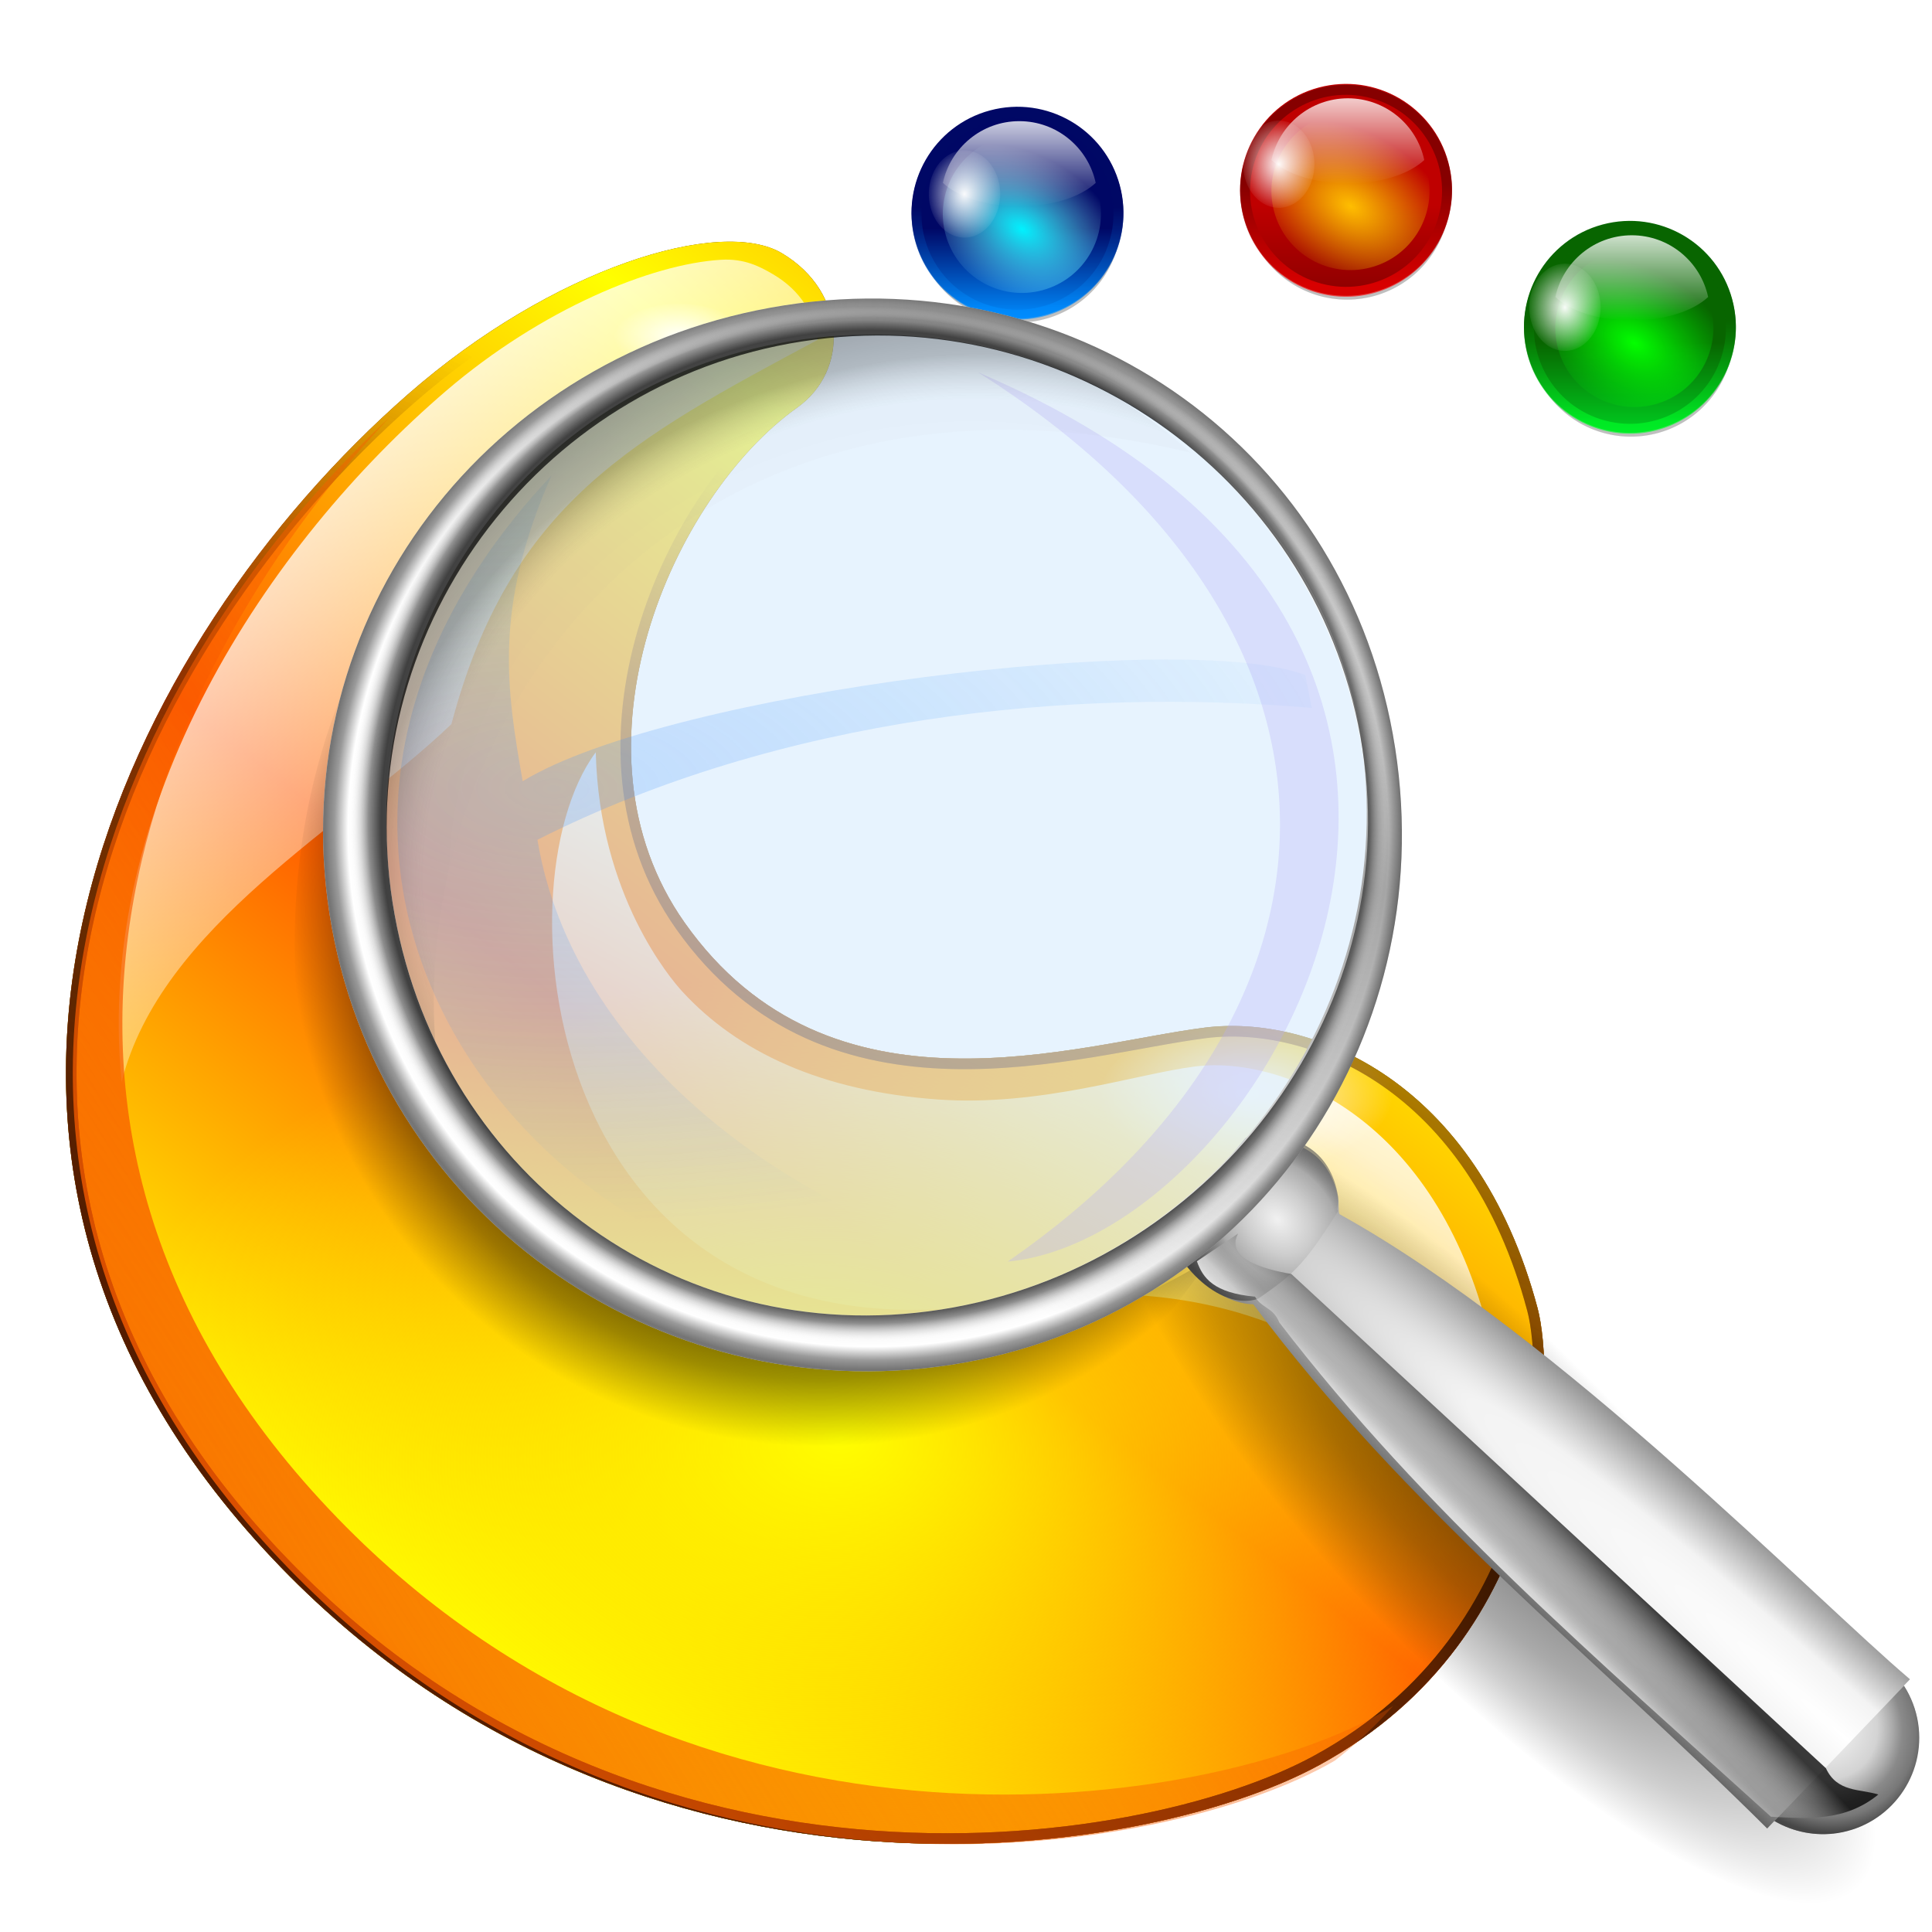 <?xml version="1.0" encoding="UTF-8" standalone="no"?>
<!-- Created with Inkscape (http://www.inkscape.org/) -->

<svg
   width="128"
   height="128"
   id="svg1291"
   sodipodi:version="0.32"
   inkscape:version="1.3.2 (091e20ef0f, 2023-11-25)"
   sodipodi:docname="plasma-search.svg"
   inkscape:output_extension="org.inkscape.output.svgz.inkscape"
   version="1.0"
   inkscape:export-filename="/home/pinheiro/pics/oxygen/scalable/apps/plasma.png"
   inkscape:export-xdpi="360"
   inkscape:export-ydpi="360"
   xml:space="preserve"
   xmlns:inkscape="http://www.inkscape.org/namespaces/inkscape"
   xmlns:sodipodi="http://sodipodi.sourceforge.net/DTD/sodipodi-0.dtd"
   xmlns:xlink="http://www.w3.org/1999/xlink"
   xmlns="http://www.w3.org/2000/svg"
   xmlns:svg="http://www.w3.org/2000/svg"
   xmlns:rdf="http://www.w3.org/1999/02/22-rdf-syntax-ns#"
   xmlns:cc="http://creativecommons.org/ns#"
   xmlns:dc="http://purl.org/dc/elements/1.1/"><defs
     id="defs3"><linearGradient
       inkscape:collect="always"
       id="linearGradient3833"><stop
         style="stop-color:#ffffff;stop-opacity:1;"
         offset="0"
         id="stop3835" /><stop
         style="stop-color:#ffffff;stop-opacity:0;"
         offset="1"
         id="stop3837" /></linearGradient><linearGradient
       inkscape:collect="always"
       id="linearGradient3722"><stop
         style="stop-color:#f85b00;stop-opacity:1;"
         offset="0"
         id="stop3724" /><stop
         style="stop-color:#f85b00;stop-opacity:0;"
         offset="1"
         id="stop3726" /></linearGradient><linearGradient
       inkscape:collect="always"
       id="linearGradient3709"><stop
         style="stop-color:#fffe00;stop-opacity:1;"
         offset="0"
         id="stop3711" /><stop
         style="stop-color:#fffe00;stop-opacity:0;"
         offset="1"
         id="stop3714" /></linearGradient><linearGradient
       id="linearGradient3699"><stop
         id="stop3701"
         offset="0"
         style="stop-color:#00ce20;stop-opacity:1;" /><stop
         id="stop3703"
         offset="1"
         style="stop-color:#086500;stop-opacity:1;" /></linearGradient><linearGradient
       id="linearGradient3693"><stop
         style="stop-color:#00ff28;stop-opacity:1;"
         offset="0"
         id="stop3695" /><stop
         style="stop-color:#086500;stop-opacity:1;"
         offset="1"
         id="stop3697" /></linearGradient><linearGradient
       id="linearGradient3687"><stop
         id="stop3689"
         offset="0"
         style="stop-color:#00ff28;stop-opacity:1;" /><stop
         id="stop3691"
         offset="1"
         style="stop-color:#086500;stop-opacity:1;" /></linearGradient><linearGradient
       gradientTransform="matrix(0,1,-1,0,-39.998,140.003)"
       y2="-383.997"
       x2="-12.003"
       y1="-383.997"
       x1="-84.002"
       gradientUnits="userSpaceOnUse"
       id="linearGradient3681"><stop
         id="stop3683"
         style="stop-color:#03ff00;stop-opacity:1;"
         offset="0" /><stop
         id="stop3685"
         style="stop-color:#00f507;stop-opacity:0;"
         offset="1" /></linearGradient><linearGradient
       gradientTransform="matrix(0,1,-1,0,-39.998,140.003)"
       y2="-383.997"
       x2="-12.003"
       y1="-383.997"
       x1="-84.002"
       gradientUnits="userSpaceOnUse"
       id="linearGradient3667"><stop
         id="stop3669"
         style="stop-color:#00f2ff;stop-opacity:1;"
         offset="0" /><stop
         id="stop3671"
         style="stop-color:#acf4ff;stop-opacity:0;"
         offset="1" /></linearGradient><linearGradient
       id="linearGradient3661"><stop
         id="stop3663"
         offset="0"
         style="stop-color:#008dff;stop-opacity:1;" /><stop
         id="stop3665"
         offset="1"
         style="stop-color:#000765;stop-opacity:1;" /></linearGradient><linearGradient
       inkscape:collect="always"
       id="linearGradient3448"><stop
         style="stop-color:#541c00;stop-opacity:1;"
         offset="0"
         id="stop3450" /><stop
         style="stop-color:#541c00;stop-opacity:0;"
         offset="1"
         id="stop3452" /></linearGradient><linearGradient
       inkscape:collect="always"
       id="linearGradient3384"><stop
         style="stop-color:#ffffff;stop-opacity:1;"
         offset="0"
         id="stop3386" /><stop
         style="stop-color:#ffffff;stop-opacity:0;"
         offset="1"
         id="stop3388" /></linearGradient><linearGradient
       id="linearGradient3368"><stop
         id="stop3370"
         offset="0"
         style="stop-color:#ffffff;stop-opacity:1;" /><stop
         id="stop3372"
         offset="1"
         style="stop-color:#ffffff;stop-opacity:0" /></linearGradient><linearGradient
       inkscape:collect="always"
       id="linearGradient3140"><stop
         style="stop-color:#542e00;stop-opacity:1;"
         offset="0"
         id="stop3142" /><stop
         style="stop-color:#542e00;stop-opacity:0;"
         offset="1"
         id="stop3144" /></linearGradient><linearGradient
       id="linearGradient5231"><stop
         style="stop-color:#e9ffe9;stop-opacity:1;"
         offset="0"
         id="stop5233" /><stop
         style="stop-color:#ffffee;stop-opacity:0.573;"
         offset="0.017"
         id="stop6003" /><stop
         style="stop-color:#ffffd0;stop-opacity:0.145;"
         offset="0.174"
         id="stop5237" /><stop
         style="stop-color:#ffffff;stop-opacity:0.146;"
         offset="0.549"
         id="stop6001" /><stop
         style="stop-color:#ffffff;stop-opacity:0;"
         offset="1"
         id="stop5235" /></linearGradient><linearGradient
       inkscape:collect="always"
       id="linearGradient18262"><stop
         style="stop-color:#000000;stop-opacity:1;"
         offset="0"
         id="stop18264" /><stop
         style="stop-color:#000000;stop-opacity:0;"
         offset="1"
         id="stop18266" /></linearGradient><linearGradient
       id="linearGradient18251"><stop
         style="stop-color:#ffa100;stop-opacity:1;"
         offset="0"
         id="stop18253" /><stop
         style="stop-color:#ffff00;stop-opacity:0;"
         offset="1"
         id="stop18255" /></linearGradient><linearGradient
       id="linearGradient8197"><stop
         style="stop-color:#ffffff;stop-opacity:1;"
         offset="0"
         id="stop8199" /><stop
         style="stop-color:#ffffff;stop-opacity:0;"
         offset="1"
         id="stop8201" /></linearGradient><linearGradient
       id="linearGradient7417"><stop
         style="stop-color:#ff5900;stop-opacity:1;"
         offset="0"
         id="stop7419" /><stop
         style="stop-color:#ffff00;stop-opacity:1;"
         offset="1"
         id="stop7421" /></linearGradient><linearGradient
       inkscape:collect="always"
       xlink:href="#linearGradient7417"
       id="linearGradient7435"
       gradientTransform="matrix(-11.447,-3.647,-0.815,10.097,336.385,-429.18)"
       x1="20.683"
       y1="57.744"
       x2="22.553"
       y2="61.497"
       gradientUnits="userSpaceOnUse"
       spreadMethod="reflect" /><linearGradient
       inkscape:collect="always"
       xlink:href="#linearGradient18262"
       id="linearGradient18333"
       gradientUnits="userSpaceOnUse"
       gradientTransform="scale(1.507,0.664)"
       x1="24.938"
       y1="67.262"
       x2="20.157"
       y2="44.914" /><linearGradient
       inkscape:collect="always"
       xlink:href="#linearGradient18262"
       id="linearGradient18335"
       gradientUnits="userSpaceOnUse"
       gradientTransform="scale(1.507,0.664)"
       x1="24.938"
       y1="67.262"
       x2="20.157"
       y2="44.914" /><linearGradient
       inkscape:collect="always"
       xlink:href="#linearGradient18262"
       id="linearGradient18337"
       gradientUnits="userSpaceOnUse"
       gradientTransform="scale(1.507,0.664)"
       x1="24.938"
       y1="67.262"
       x2="20.157"
       y2="44.914" /><linearGradient
       inkscape:collect="always"
       xlink:href="#linearGradient18262"
       id="linearGradient18339"
       gradientUnits="userSpaceOnUse"
       gradientTransform="scale(1.507,0.664)"
       x1="24.938"
       y1="67.262"
       x2="20.157"
       y2="44.914" /><linearGradient
       inkscape:collect="always"
       xlink:href="#linearGradient18262"
       id="linearGradient18341"
       gradientUnits="userSpaceOnUse"
       gradientTransform="scale(1.507,0.664)"
       x1="24.938"
       y1="67.262"
       x2="20.157"
       y2="44.914" /><linearGradient
       inkscape:collect="always"
       xlink:href="#linearGradient18262"
       id="linearGradient18343"
       gradientUnits="userSpaceOnUse"
       gradientTransform="scale(1.507,0.664)"
       x1="24.938"
       y1="67.262"
       x2="20.157"
       y2="44.914" /><linearGradient
       inkscape:collect="always"
       xlink:href="#linearGradient18262"
       id="linearGradient18345"
       gradientUnits="userSpaceOnUse"
       gradientTransform="scale(1.507,0.664)"
       x1="24.938"
       y1="67.262"
       x2="20.157"
       y2="44.914" /><linearGradient
       inkscape:collect="always"
       xlink:href="#linearGradient18262"
       id="linearGradient18347"
       gradientUnits="userSpaceOnUse"
       gradientTransform="scale(1.507,0.664)"
       x1="24.938"
       y1="67.262"
       x2="20.157"
       y2="44.914" /><linearGradient
       inkscape:collect="always"
       xlink:href="#linearGradient18262"
       id="linearGradient18349"
       gradientUnits="userSpaceOnUse"
       gradientTransform="scale(1.507,0.664)"
       x1="24.938"
       y1="67.262"
       x2="20.157"
       y2="44.914" /><linearGradient
       inkscape:collect="always"
       xlink:href="#linearGradient3140"
       id="linearGradient3146"
       x1="32.613"
       y1="39.31"
       x2="32.257"
       y2="53.061"
       gradientUnits="userSpaceOnUse" /><clipPath
       clipPathUnits="userSpaceOnUse"
       id="clipPath3188"><path
         sodipodi:nodetypes="ccsszzz"
         id="path3190"
         d="M 26.977,42.424 C 25.903,42.49 24.433,42.496 24.435,43.96 C 24.623,44.349 24.767,44.831 26.872,45.613 C 29.411,46.556 34.113,47.327 37.574,46.041 C 42.801,44.098 34.849,40.005 33.764,40.176 C 32.686,40.346 34.655,42.44 32.54,42.583 C 30.428,42.726 29.167,42.288 26.977,42.424 z"
         style="fill:url(#linearGradient3192);fill-opacity:1;fill-rule:evenodd;stroke:none;stroke-width:0.7;stroke-linecap:butt;stroke-linejoin:miter;stroke-miterlimit:4;stroke-opacity:1" /></clipPath><linearGradient
       inkscape:collect="always"
       xlink:href="#linearGradient7417"
       id="linearGradient3192"
       gradientUnits="userSpaceOnUse"
       gradientTransform="matrix(1.501,0,0,0.666,2,5.646)"
       spreadMethod="reflect"
       x1="20.683"
       y1="57.744"
       x2="22.553"
       y2="61.497" /><filter
       inkscape:collect="always"
       id="filter3314"
       x="-0.03"
       y="-0.028"
       width="1.06"
       height="1.056"><feGaussianBlur
         inkscape:collect="always"
         stdDeviation="0.088"
         id="feGaussianBlur3316" /></filter><linearGradient
       inkscape:collect="always"
       xlink:href="#linearGradient8197"
       id="linearGradient3366"
       gradientUnits="userSpaceOnUse"
       gradientTransform="matrix(-11.447,-3.647,-0.815,10.097,335.434,-429.18)"
       spreadMethod="reflect"
       x1="19.669"
       y1="55.149"
       x2="20.377"
       y2="59.756" /><linearGradient
       inkscape:collect="always"
       xlink:href="#linearGradient3368"
       id="linearGradient3380"
       x1="-21.542"
       y1="47.374"
       x2="-19.568"
       y2="49.737"
       gradientUnits="userSpaceOnUse"
       gradientTransform="matrix(14.018,0,0,14.018,333.002,-646.893)" /><radialGradient
       inkscape:collect="always"
       xlink:href="#linearGradient3384"
       id="radialGradient3390"
       cx="-20.545"
       cy="47.667"
       fx="-20.545"
       fy="47.667"
       r="0.307"
       gradientTransform="matrix(1,0,0,0.526,0,22.579)"
       gradientUnits="userSpaceOnUse" /><radialGradient
       inkscape:collect="always"
       xlink:href="#linearGradient3384"
       id="radialGradient3394"
       gradientUnits="userSpaceOnUse"
       gradientTransform="matrix(1,0,0,0.526,0,22.579)"
       cx="-20.545"
       cy="47.667"
       fx="-20.545"
       fy="47.667"
       r="0.307" /><filter
       inkscape:collect="always"
       id="filter3430"
       x="-0.021"
       y="-0.019"
       width="1.042"
       height="1.039"><feGaussianBlur
         inkscape:collect="always"
         stdDeviation="0.04"
         id="feGaussianBlur3432" /></filter><clipPath
       clipPathUnits="userSpaceOnUse"
       id="clipPath3436"><path
         style="fill:url(#linearGradient3440);fill-opacity:1;fill-rule:evenodd;stroke:none;stroke-width:0.1;stroke-linecap:butt;stroke-linejoin:miter;stroke-miterlimit:4;stroke-opacity:1"
         d="M -7.031,52.331 C -6.951,52.631 -6.935,53.873 -8.063,54.489 C -8.904,54.949 -11.387,55.325 -13.09,53.426 C -14.856,51.456 -13.686,49.163 -12.371,48.012 C -11.686,47.413 -10.891,47.17 -10.601,47.344 C -10.294,47.529 -10.285,47.9 -10.53,48.074 C -11.12,48.493 -11.644,49.683 -11.062,50.508 C -10.375,51.482 -9.207,51.08 -8.602,51.004 C -8.102,50.942 -7.319,51.247 -7.031,52.331 z"
         id="path3438"
         sodipodi:nodetypes="cssssssss" /></clipPath><linearGradient
       inkscape:collect="always"
       xlink:href="#linearGradient7417"
       id="linearGradient3440"
       gradientUnits="userSpaceOnUse"
       gradientTransform="matrix(-0.817,-0.26,-5.8168184e-2,0.72,9.699,15.531)"
       spreadMethod="reflect"
       x1="20.683"
       y1="57.744"
       x2="22.553"
       y2="61.497" /><clipPath
       clipPathUnits="userSpaceOnUse"
       id="clipPath3442"><path
         style="fill:url(#linearGradient3446);fill-opacity:1;fill-rule:evenodd;stroke:none;stroke-width:0.1;stroke-linecap:butt;stroke-linejoin:miter;stroke-miterlimit:4;stroke-opacity:1"
         d="M -7.031,52.331 C -6.951,52.631 -6.935,53.873 -8.063,54.489 C -8.904,54.949 -11.387,55.325 -13.09,53.426 C -14.856,51.456 -13.686,49.163 -12.371,48.012 C -11.686,47.413 -10.891,47.17 -10.601,47.344 C -10.294,47.529 -10.285,47.9 -10.53,48.074 C -11.12,48.493 -11.644,49.683 -11.062,50.508 C -10.375,51.482 -9.207,51.08 -8.602,51.004 C -8.102,50.942 -7.319,51.247 -7.031,52.331 z"
         id="path3444"
         sodipodi:nodetypes="cssssssss" /></clipPath><linearGradient
       inkscape:collect="always"
       xlink:href="#linearGradient7417"
       id="linearGradient3446"
       gradientUnits="userSpaceOnUse"
       gradientTransform="matrix(-0.817,-0.26,-5.8168184e-2,0.72,9.699,15.531)"
       spreadMethod="reflect"
       x1="20.683"
       y1="57.744"
       x2="22.553"
       y2="61.497" /><linearGradient
       inkscape:collect="always"
       xlink:href="#linearGradient3448"
       id="linearGradient3454"
       x1="-11.065"
       y1="53.541"
       x2="-9.099"
       y2="49.158"
       gradientUnits="userSpaceOnUse" /><filter
       id="filter3162"
       inkscape:collect="always"
       x="-0.032"
       y="-0.032"
       width="1.065"
       height="1.065"><feGaussianBlur
         id="feGaussianBlur3164"
         stdDeviation="0.968"
         inkscape:collect="always" /></filter><filter
       id="filter3138"
       inkscape:collect="always"
       x="-0.068"
       y="-0.068"
       width="1.136"
       height="1.136"><feGaussianBlur
         id="feGaussianBlur3140"
         stdDeviation="5.651"
         inkscape:collect="always" /></filter><linearGradient
       y2="87.759"
       x2="336.981"
       y1="120.812"
       x1="328.124"
       gradientUnits="userSpaceOnUse"
       id="linearGradient3010"
       xlink:href="#linearGradient4296"
       inkscape:collect="always" /><linearGradient
       y2="87.759"
       x2="336.981"
       y1="120.812"
       x1="328.124"
       gradientUnits="userSpaceOnUse"
       id="linearGradient2997"
       xlink:href="#linearGradient4296"
       inkscape:collect="always" /><linearGradient
       y2="87.759"
       x2="336.981"
       y1="120.812"
       x1="328.124"
       gradientUnits="userSpaceOnUse"
       id="linearGradient2390"
       xlink:href="#linearGradient4296"
       inkscape:collect="always" /><linearGradient
       y2="82.681"
       x2="309.219"
       y1="65.789"
       x1="351.022"
       gradientUnits="userSpaceOnUse"
       id="linearGradient8922"
       xlink:href="#linearGradient7321"
       inkscape:collect="always" /><filter
       id="filter7317"
       inkscape:collect="always"
       x="-0.143"
       y="-0.143"
       width="1.286"
       height="1.286"><feGaussianBlur
         id="feGaussianBlur7319"
         stdDeviation="2.881"
         inkscape:collect="always" /></filter><clipPath
       id="clipPath5163"
       clipPathUnits="userSpaceOnUse"><circle
         id="circle5165"
         ry="8.001"
         cy="92"
         cx="343.999"
         rx="8.001"
         r="36"
         style="fill:url(#linearGradient5167);fill-opacity:1"
         sodipodi:cx="343.99899"
         sodipodi:cy="92"
         sodipodi:rx="36"
         sodipodi:ry="36" /></clipPath><linearGradient
       id="linearGradient3273"><stop
         style="stop-color:#ffffff;stop-opacity:0.55;"
         offset="0"
         id="stop3275" /><stop
         style="stop-color:#ffffff;stop-opacity:0;"
         offset="1"
         id="stop3277" /></linearGradient><linearGradient
       id="linearGradient1563"><stop
         style="stop-color:#ffffff;stop-opacity:1;"
         offset="0"
         id="stop1565" /><stop
         style="stop-color:white;stop-opacity:0;"
         offset="1"
         id="stop1567" /></linearGradient><linearGradient
       id="linearGradient3290"><stop
         id="stop3292"
         offset="0"
         style="stop-color:yellow;stop-opacity:1;" /><stop
         id="stop3294"
         offset="1"
         style="stop-color:#ffb66d;stop-opacity:1;" /></linearGradient><linearGradient
       id="linearGradient3711"
       gradientUnits="userSpaceOnUse"
       x1="-84.002"
       y1="-383.997"
       x2="-23.516"
       y2="-383.998"
       gradientTransform="matrix(0,1,-1,0,-39.998,140.003)"><stop
         offset="0"
         style="stop-color:white;stop-opacity:1;"
         id="stop3713" /><stop
         offset="1"
         style="stop-color:white;stop-opacity:0;"
         id="stop3715" /></linearGradient><linearGradient
       id="linearGradient4770"
       gradientUnits="userSpaceOnUse"
       x1="-84.002"
       y1="-383.997"
       x2="-12.003"
       y2="-383.997"
       gradientTransform="matrix(0,1,-1,0,-39.998,140.003)"><stop
         offset="0"
         style="stop-color:#ffbe00;stop-opacity:1"
         id="stop4772" /><stop
         offset="1"
         style="stop-color:#f5d600;stop-opacity:0;"
         id="stop4774" /></linearGradient><linearGradient
       id="linearGradient5958"
       gradientUnits="userSpaceOnUse"
       x1="-84.002"
       y1="-383.997"
       x2="-12.003"
       y2="-383.997"
       gradientTransform="matrix(0,1,-1,0,-39.998,140.003)"><stop
         offset="0"
         style="stop-color:#8c0000;stop-opacity:1;"
         id="stop5960" /><stop
         offset="1"
         style="stop-color:#bf0000;stop-opacity:1;"
         id="stop5962" /></linearGradient><linearGradient
       id="linearGradient6740"><stop
         id="stop6742"
         offset="0"
         style="stop-color:#4d0000;stop-opacity:0;" /><stop
         style="stop-color:#4d0000;stop-opacity:1;"
         offset="0.5"
         id="stop6748" /><stop
         id="stop6744"
         offset="1"
         style="stop-color:#4d0000;stop-opacity:0;" /></linearGradient><linearGradient
       id="linearGradient7321"><stop
         id="stop7323"
         offset="0"
         style="stop-color:#8c0000;stop-opacity:1;" /><stop
         id="stop7325"
         offset="1"
         style="stop-color:#650000;stop-opacity:1;" /></linearGradient><linearGradient
       y2="87.759"
       x2="336.981"
       y1="120.812"
       x1="328.124"
       gradientUnits="userSpaceOnUse"
       id="linearGradient4272"
       xlink:href="#linearGradient4296"
       inkscape:collect="always" /><linearGradient
       id="linearGradient4296"><stop
         style="stop-color:#ff0000;stop-opacity:1;"
         offset="0"
         id="stop4298" /><stop
         style="stop-color:#650000;stop-opacity:1;"
         offset="1"
         id="stop4300" /></linearGradient><linearGradient
       inkscape:collect="always"
       xlink:href="#linearGradient3711"
       id="linearGradient3577"
       gradientUnits="userSpaceOnUse"
       gradientTransform="matrix(0,0.159,-0.159,0,46.37,18.482)"
       x1="-80.003"
       y1="-131.931"
       x2="-45.097"
       y2="-131.931" /><linearGradient
       inkscape:collect="always"
       xlink:href="#linearGradient3661"
       id="linearGradient3583"
       gradientUnits="userSpaceOnUse"
       x1="328.124"
       y1="120.812"
       x2="336.981"
       y2="87.759" /><radialGradient
       inkscape:collect="always"
       xlink:href="#linearGradient3667"
       id="radialGradient3585"
       gradientUnits="userSpaceOnUse"
       gradientTransform="matrix(0.666,-0.656,0.989,1.005,31.056,226.438)"
       cx="345.808"
       cy="85.25"
       fx="345.808"
       fy="85.25"
       r="36" /><linearGradient
       inkscape:collect="always"
       xlink:href="#linearGradient3661"
       id="linearGradient3587"
       gradientUnits="userSpaceOnUse"
       gradientTransform="matrix(0,1,-1,0,-39.998,140.003)"
       x1="-86.12"
       y1="-381.099"
       x2="-56.358"
       y2="-373.124" /><linearGradient
       inkscape:collect="always"
       xlink:href="#linearGradient4296"
       id="linearGradient3603"
       gradientUnits="userSpaceOnUse"
       x1="328.124"
       y1="120.812"
       x2="336.981"
       y2="87.759" /><linearGradient
       inkscape:collect="always"
       xlink:href="#linearGradient4296"
       id="linearGradient3621"
       gradientUnits="userSpaceOnUse"
       x1="328.124"
       y1="120.812"
       x2="336.981"
       y2="87.759" /><linearGradient
       inkscape:collect="always"
       xlink:href="#linearGradient5958"
       id="linearGradient3635"
       gradientUnits="userSpaceOnUse"
       gradientTransform="matrix(0,1,-1,0,-39.998,140.003)"
       x1="-86.12"
       y1="-381.099"
       x2="-56.358"
       y2="-373.124" /><radialGradient
       inkscape:collect="always"
       xlink:href="#linearGradient4770"
       id="radialGradient3637"
       gradientUnits="userSpaceOnUse"
       gradientTransform="matrix(0.666,-0.656,0.989,1.005,31.056,226.438)"
       cx="345.808"
       cy="85.25"
       fx="345.808"
       fy="85.25"
       r="36" /><linearGradient
       inkscape:collect="always"
       xlink:href="#linearGradient4296"
       id="linearGradient3639"
       gradientUnits="userSpaceOnUse"
       x1="328.124"
       y1="120.812"
       x2="336.981"
       y2="87.759" /><linearGradient
       inkscape:collect="always"
       xlink:href="#linearGradient3711"
       id="linearGradient3641"
       gradientUnits="userSpaceOnUse"
       gradientTransform="matrix(0,0.159,-0.159,0,67.754,16.011)"
       x1="-80.003"
       y1="-131.931"
       x2="-45.097"
       y2="-131.931" /><linearGradient
       inkscape:collect="always"
       xlink:href="#linearGradient3699"
       id="linearGradient3653"
       gradientUnits="userSpaceOnUse"
       gradientTransform="matrix(0,1,-1,0,-39.998,140.003)"
       x1="-86.12"
       y1="-381.099"
       x2="-56.358"
       y2="-373.124" /><radialGradient
       inkscape:collect="always"
       xlink:href="#linearGradient3681"
       id="radialGradient3655"
       gradientUnits="userSpaceOnUse"
       gradientTransform="matrix(0.666,-0.656,0.989,1.005,31.056,226.438)"
       cx="345.808"
       cy="85.25"
       fx="345.808"
       fy="85.25"
       r="36" /><linearGradient
       inkscape:collect="always"
       xlink:href="#linearGradient3687"
       id="linearGradient3657"
       gradientUnits="userSpaceOnUse"
       x1="328.124"
       y1="120.812"
       x2="336.981"
       y2="87.759" /><linearGradient
       inkscape:collect="always"
       xlink:href="#linearGradient3711"
       id="linearGradient3659"
       gradientUnits="userSpaceOnUse"
       gradientTransform="matrix(0,0.159,-0.159,0,86.229,24.926)"
       x1="-80.003"
       y1="-131.931"
       x2="-45.097"
       y2="-131.931" /><radialGradient
       inkscape:collect="always"
       xlink:href="#linearGradient3709"
       id="radialGradient3716"
       cx="52.784"
       cy="123.501"
       fx="54.85"
       fy="119.025"
       r="44.774"
       gradientTransform="matrix(1.094,0,0,0.757,-4.391,5.129)"
       gradientUnits="userSpaceOnUse" /><linearGradient
       inkscape:collect="always"
       xlink:href="#linearGradient3722"
       id="linearGradient3728"
       x1="160.294"
       y1="123.122"
       x2="241.807"
       y2="71.63"
       gradientUnits="userSpaceOnUse" /><linearGradient
       inkscape:collect="always"
       xlink:href="#linearGradient3722"
       id="linearGradient3732"
       gradientUnits="userSpaceOnUse"
       x1="160.294"
       y1="123.122"
       x2="241.807"
       y2="71.63"
       gradientTransform="translate(-3,2)" /><clipPath
       clipPathUnits="userSpaceOnUse"
       id="clipPath3739"><path
         sodipodi:nodetypes="cssssssss"
         id="path3741"
         d="M 241.398,87.719 C 242.42,91.559 242.631,107.487 228.173,115.382 C 217.397,121.266 185.569,126.094 163.747,101.757 C 141.11,76.51 156.101,47.116 172.958,32.367 C 181.735,24.688 191.921,21.582 195.64,23.812 C 199.58,26.175 199.692,30.928 196.548,33.162 C 188.996,38.529 182.274,53.789 189.734,64.358 C 198.541,76.835 213.513,71.681 221.261,70.715 C 227.663,69.918 237.698,73.821 241.398,87.719 z"
         style="fill:url(#linearGradient3743);fill-opacity:1;fill-rule:evenodd;stroke:none;stroke-width:0.1;stroke-linecap:butt;stroke-linejoin:miter;stroke-miterlimit:4;stroke-opacity:1" /></clipPath><linearGradient
       inkscape:collect="always"
       xlink:href="#linearGradient3722"
       id="linearGradient3743"
       gradientUnits="userSpaceOnUse"
       x1="160.294"
       y1="123.122"
       x2="241.807"
       y2="71.63" /><filter
       inkscape:collect="always"
       id="filter3809"
       x="-0.066"
       y="-0.06"
       width="1.131"
       height="1.12"><feGaussianBlur
         inkscape:collect="always"
         stdDeviation="2.268"
         id="feGaussianBlur3811" /></filter><linearGradient
       inkscape:collect="always"
       xlink:href="#linearGradient3448"
       id="linearGradient3829"
       gradientUnits="userSpaceOnUse"
       x1="-11.065"
       y1="53.541"
       x2="-9.099"
       y2="49.158" /><radialGradient
       inkscape:collect="always"
       xlink:href="#linearGradient3833"
       id="radialGradient3839"
       cx="63.782"
       cy="10.507"
       fx="63.782"
       fy="10.507"
       r="2.524"
       gradientTransform="matrix(1,0,0,1.205,0,-2.15)"
       gradientUnits="userSpaceOnUse" /><radialGradient
       inkscape:collect="always"
       xlink:href="#linearGradient3833"
       id="radialGradient3843"
       gradientUnits="userSpaceOnUse"
       gradientTransform="matrix(1,0,0,1.205,0,-2.15)"
       cx="63.782"
       cy="10.507"
       fx="63.782"
       fy="10.507"
       r="2.524" /><radialGradient
       inkscape:collect="always"
       xlink:href="#linearGradient3833"
       id="radialGradient3847"
       gradientUnits="userSpaceOnUse"
       gradientTransform="matrix(1,0,0,1.205,0,-2.15)"
       cx="63.782"
       cy="10.507"
       fx="63.782"
       fy="10.507"
       r="2.524" /><linearGradient
       inkscape:collect="always"
       xlink:href="#linearGradient3699"
       id="linearGradient3873"
       gradientUnits="userSpaceOnUse"
       gradientTransform="matrix(0,1,-1,0,-39.998,140.003)"
       x1="-86.12"
       y1="-381.099"
       x2="-56.358"
       y2="-373.124" /><radialGradient
       inkscape:collect="always"
       xlink:href="#linearGradient3681"
       id="radialGradient3875"
       gradientUnits="userSpaceOnUse"
       gradientTransform="matrix(0.666,-0.656,0.989,1.005,31.056,226.438)"
       cx="345.808"
       cy="85.25"
       fx="345.808"
       fy="85.25"
       r="36" /><linearGradient
       inkscape:collect="always"
       xlink:href="#linearGradient3687"
       id="linearGradient3877"
       gradientUnits="userSpaceOnUse"
       x1="328.124"
       y1="120.812"
       x2="336.981"
       y2="87.759" /><linearGradient
       inkscape:collect="always"
       xlink:href="#linearGradient3711"
       id="linearGradient3879"
       gradientUnits="userSpaceOnUse"
       gradientTransform="matrix(0,0.159,-0.159,0,86.229,24.926)"
       x1="-80.003"
       y1="-131.931"
       x2="-45.097"
       y2="-131.931" /><radialGradient
       inkscape:collect="always"
       xlink:href="#linearGradient3833"
       id="radialGradient3881"
       gradientUnits="userSpaceOnUse"
       gradientTransform="matrix(1,0,0,1.205,0,-2.15)"
       cx="63.782"
       cy="10.507"
       fx="63.782"
       fy="10.507"
       r="2.524" /><linearGradient
       inkscape:collect="always"
       xlink:href="#linearGradient5958"
       id="linearGradient3883"
       gradientUnits="userSpaceOnUse"
       gradientTransform="matrix(0,1,-1,0,-39.998,140.003)"
       x1="-86.12"
       y1="-381.099"
       x2="-56.358"
       y2="-373.124" /><radialGradient
       inkscape:collect="always"
       xlink:href="#linearGradient4770"
       id="radialGradient3885"
       gradientUnits="userSpaceOnUse"
       gradientTransform="matrix(0.666,-0.656,0.989,1.005,31.056,226.438)"
       cx="345.808"
       cy="85.25"
       fx="345.808"
       fy="85.25"
       r="36" /><linearGradient
       inkscape:collect="always"
       xlink:href="#linearGradient4296"
       id="linearGradient3887"
       gradientUnits="userSpaceOnUse"
       x1="328.124"
       y1="120.812"
       x2="336.981"
       y2="87.759" /><linearGradient
       inkscape:collect="always"
       xlink:href="#linearGradient3711"
       id="linearGradient3889"
       gradientUnits="userSpaceOnUse"
       gradientTransform="matrix(0,0.159,-0.159,0,67.754,16.011)"
       x1="-80.003"
       y1="-131.931"
       x2="-45.097"
       y2="-131.931" /><radialGradient
       inkscape:collect="always"
       xlink:href="#linearGradient3833"
       id="radialGradient3891"
       gradientUnits="userSpaceOnUse"
       gradientTransform="matrix(1,0,0,1.205,0,-2.15)"
       cx="63.782"
       cy="10.507"
       fx="63.782"
       fy="10.507"
       r="2.524" /><linearGradient
       inkscape:collect="always"
       xlink:href="#linearGradient3661"
       id="linearGradient3893"
       gradientUnits="userSpaceOnUse"
       gradientTransform="matrix(0,1,-1,0,-39.998,140.003)"
       x1="-86.12"
       y1="-381.099"
       x2="-56.358"
       y2="-373.124" /><radialGradient
       inkscape:collect="always"
       xlink:href="#linearGradient3667"
       id="radialGradient3895"
       gradientUnits="userSpaceOnUse"
       gradientTransform="matrix(0.666,-0.656,0.989,1.005,31.056,226.438)"
       cx="345.808"
       cy="85.25"
       fx="345.808"
       fy="85.25"
       r="36" /><linearGradient
       inkscape:collect="always"
       xlink:href="#linearGradient3661"
       id="linearGradient3897"
       gradientUnits="userSpaceOnUse"
       x1="328.124"
       y1="120.812"
       x2="336.981"
       y2="87.759" /><linearGradient
       inkscape:collect="always"
       xlink:href="#linearGradient3711"
       id="linearGradient3899"
       gradientUnits="userSpaceOnUse"
       gradientTransform="matrix(0,0.159,-0.159,0,46.37,18.482)"
       x1="-80.003"
       y1="-131.931"
       x2="-45.097"
       y2="-131.931" /><radialGradient
       inkscape:collect="always"
       xlink:href="#linearGradient3833"
       id="radialGradient3901"
       gradientUnits="userSpaceOnUse"
       gradientTransform="matrix(1,0,0,1.205,0,-2.15)"
       cx="63.782"
       cy="10.507"
       fx="63.782"
       fy="10.507"
       r="2.524" /><linearGradient
       id="linearGradient86"
       inkscape:collect="always"><stop
         style="stop-color:#000000;stop-opacity:0.764;"
         offset="0"
         id="stop87" /><stop
         style="stop-color:#b8b8b8;stop-opacity:0.38;"
         offset="0.564"
         id="stop89" /><stop
         style="stop-color:#ffffff;stop-opacity:0.659;"
         offset="0.776"
         id="stop90" /><stop
         style="stop-color:#ffffff;stop-opacity:0.943;"
         offset="1"
         id="stop88" /></linearGradient><linearGradient
       id="linearGradient82"
       inkscape:collect="always"><stop
         style="stop-color:#000000;stop-opacity:0.524;"
         offset="0"
         id="stop83" /><stop
         style="stop-color:#000000;stop-opacity:0.336;"
         offset="0.5"
         id="stop85" /><stop
         style="stop-color:#000000;stop-opacity:0.188;"
         offset="0.75"
         id="stop86" /><stop
         style="stop-color:#000000;stop-opacity:0;"
         offset="1"
         id="stop84" /></linearGradient><linearGradient
       id="linearGradient77"
       inkscape:collect="always"><stop
         style="stop-color:#000000;stop-opacity:0;"
         offset="0"
         id="stop78" /><stop
         style="stop-color:#000000;stop-opacity:0;"
         offset="0.5"
         id="stop80" /><stop
         style="stop-color:#000000;stop-opacity:0.635;"
         offset="0.75"
         id="stop81" /><stop
         style="stop-color:#000000;stop-opacity:0.385;"
         offset="0.875"
         id="stop82" /><stop
         style="stop-color:#000000;stop-opacity:0;"
         offset="1"
         id="stop79" /></linearGradient><linearGradient
       id="linearGradient71"
       inkscape:collect="always"><stop
         style="stop-color:#ffffff;stop-opacity:1;"
         offset="0"
         id="stop72" /><stop
         style="stop-color:#d3d3d3;stop-opacity:1;"
         offset="0.522"
         id="stop74" /><stop
         style="stop-color:#adadad;stop-opacity:1;"
         offset="0.646"
         id="stop75" /><stop
         style="stop-color:#8a8a8a;stop-opacity:1;"
         offset="0.743"
         id="stop76" /><stop
         style="stop-color:#787878;stop-opacity:1;"
         offset="0.859"
         id="stop77" /><stop
         style="stop-color:#474747;stop-opacity:1;"
         offset="1"
         id="stop73" /></linearGradient><linearGradient
       id="linearGradient65"
       inkscape:collect="always"><stop
         style="stop-color:#ffffff;stop-opacity:1;"
         offset="0"
         id="stop66" /><stop
         style="stop-color:#f3f3f3;stop-opacity:1;"
         offset="0.25"
         id="stop71" /><stop
         style="stop-color:#a9a9a9;stop-opacity:1;"
         offset="0.5"
         id="stop68" /><stop
         style="stop-color:#5e5e5e;stop-opacity:1;"
         offset="0.75"
         id="stop69" /><stop
         style="stop-color:#272727;stop-opacity:1;"
         offset="0.875"
         id="stop70" /><stop
         style="stop-color:#000000;stop-opacity:1;"
         offset="1"
         id="stop67" /></linearGradient><linearGradient
       id="linearGradient61"
       inkscape:collect="always"><stop
         style="stop-color:#f1f1f1;stop-opacity:1;"
         offset="0"
         id="stop61" /><stop
         style="stop-color:#cdcdcd;stop-opacity:1;"
         offset="0.313"
         id="stop63" /><stop
         style="stop-color:#aaaaaa;stop-opacity:1;"
         offset="0.552"
         id="stop64" /><stop
         style="stop-color:#626262;stop-opacity:0.584;"
         offset="0.731"
         id="stop65" /><stop
         style="stop-color:#444444;stop-opacity:1;"
         offset="1"
         id="stop62" /></linearGradient><linearGradient
       id="linearGradient59"
       inkscape:collect="always"><stop
         style="stop-color:#a4a4a4;stop-opacity:1;"
         offset="0"
         id="stop59" /><stop
         style="stop-color:#ffffff;stop-opacity:1;"
         offset="1"
         id="stop60" /></linearGradient><linearGradient
       id="linearGradient55"
       inkscape:collect="always"><stop
         style="stop-color:#ffffff;stop-opacity:1;"
         offset="0"
         id="stop52" /><stop
         style="stop-color:#000000;stop-opacity:0;"
         offset="0.916"
         id="stop56" /><stop
         style="stop-color:#000000;stop-opacity:0.398;"
         offset="0.94"
         id="stop53" /><stop
         style="stop-color:#000000;stop-opacity:0.543;"
         offset="0.957"
         id="stop54" /><stop
         style="stop-color:#ffffff;stop-opacity:1;"
         offset="1"
         id="stop55" /></linearGradient><linearGradient
       id="linearGradient48"
       inkscape:collect="always"><stop
         style="stop-color:#ffffff;stop-opacity:0;"
         offset="0"
         id="stop48" /><stop
         style="stop-color:#000000;stop-opacity:0.737;"
         offset="0.941"
         id="stop50" /><stop
         style="stop-color:#000000;stop-opacity:0.422;"
         offset="0.965"
         id="stop51" /><stop
         style="stop-color:#ffffff;stop-opacity:0;"
         offset="1"
         id="stop49" /></linearGradient><linearGradient
       id="linearGradient41"
       inkscape:collect="always"><stop
         style="stop-color:#ffffff;stop-opacity:0;"
         offset="0"
         id="stop42" /><stop
         style="stop-color:#828282;stop-opacity:0.064;"
         offset="0.81"
         id="stop44" /><stop
         style="stop-color:#000000;stop-opacity:0.432;"
         offset="0.895"
         id="stop45" /><stop
         style="stop-color:#000000;stop-opacity:0.632;"
         offset="1"
         id="stop43" /></linearGradient><linearGradient
       id="linearGradient40"
       inkscape:collect="always"><stop
         style="stop-color:#4e96fb;stop-opacity:0.247;"
         offset="0"
         id="stop40" /><stop
         style="stop-color:#0082fb;stop-opacity:0;"
         offset="1"
         id="stop41" /></linearGradient><radialGradient
       inkscape:collect="always"
       xlink:href="#linearGradient40"
       id="radialGradient41"
       cx="78.53"
       cy="90.357"
       fx="78.53"
       fy="90.357"
       r="88.254"
       gradientTransform="matrix(1.91,0.324,-0.157,0.928,-58.728,-17.175)"
       gradientUnits="userSpaceOnUse" /><radialGradient
       inkscape:collect="always"
       xlink:href="#linearGradient41"
       id="radialGradient43"
       cx="138.5"
       cy="123.021"
       fx="138.5"
       fy="123.021"
       r="81.781"
       gradientTransform="matrix(1.434,-0.252,0.21,1.193,-79.407,-1.48)"
       gradientUnits="userSpaceOnUse" /><radialGradient
       inkscape:collect="always"
       xlink:href="#linearGradient48"
       id="radialGradient49"
       cx="134.837"
       cy="106.579"
       fx="134.837"
       fy="106.579"
       r="103.131"
       gradientTransform="matrix(0.906,0.324,-0.326,0.91,48.289,-33.225)"
       gradientUnits="userSpaceOnUse" /><radialGradient
       inkscape:collect="always"
       xlink:href="#linearGradient55"
       id="radialGradient51"
       gradientUnits="userSpaceOnUse"
       gradientTransform="matrix(0.977,0.397,-0.391,0.962,46.069,-48.388)"
       cx="134.789"
       cy="108.854"
       fx="134.789"
       fy="108.854"
       r="103.131" /><radialGradient
       inkscape:collect="always"
       xlink:href="#linearGradient59"
       id="radialGradient60"
       cx="226.56"
       cy="130.18"
       fx="226.56"
       fy="130.18"
       r="103.131"
       gradientTransform="matrix(0.991,-0.132,0.13,0.976,-12.751,38.231)"
       gradientUnits="userSpaceOnUse" /><radialGradient
       inkscape:collect="always"
       xlink:href="#linearGradient61"
       id="radialGradient62"
       cx="202.956"
       cy="196.4"
       fx="202.956"
       fy="196.4"
       r="16.81"
       gradientTransform="matrix(0.893,-0.633,0.832,1.172,-143.569,93.093)"
       gradientUnits="userSpaceOnUse" /><radialGradient
       inkscape:collect="always"
       xlink:href="#linearGradient65"
       id="radialGradient67"
       cx="278.934"
       cy="295.754"
       fx="278.934"
       fy="295.754"
       r="63.699"
       gradientTransform="matrix(0.378,-0.31,3.874,4.73,-957.498,-1002.296)"
       gradientUnits="userSpaceOnUse" /><radialGradient
       inkscape:collect="always"
       xlink:href="#linearGradient71"
       id="radialGradient73"
       cx="285.892"
       cy="302.037"
       fx="285.892"
       fy="302.037"
       r="15.007"
       gradientTransform="matrix(0.922,1.188,-1.056,0.82,344.092,-281.685)"
       gradientUnits="userSpaceOnUse" /><radialGradient
       inkscape:collect="always"
       xlink:href="#linearGradient77"
       id="radialGradient79"
       cx="121.966"
       cy="124.466"
       fx="121.966"
       fy="124.466"
       r="85.263"
       gradientTransform="matrix(1.186,-0.03,0.031,1.198,-25.02,-22.123)"
       gradientUnits="userSpaceOnUse" /><radialGradient
       inkscape:collect="always"
       xlink:href="#linearGradient82"
       id="radialGradient84"
       cx="-11.077"
       cy="331.084"
       fx="-11.077"
       fy="331.084"
       r="33.67"
       gradientTransform="matrix(0.623,-0.688,1.775,2.426,-347.802,-555.643)"
       gradientUnits="userSpaceOnUse" /><linearGradient
       inkscape:collect="always"
       xlink:href="#linearGradient86"
       id="linearGradient88"
       x1="237.083"
       y1="246.334"
       x2="222.134"
       y2="257.053"
       gradientUnits="userSpaceOnUse" /></defs><sodipodi:namedview
     id="base"
     pagecolor="#ffffff"
     bordercolor="#666666"
     borderopacity="1.0"
     inkscape:pageopacity="0.0"
     inkscape:pageshadow="2"
     inkscape:zoom="7.7451272"
     inkscape:cx="66.258059"
     inkscape:cy="50.957391"
     inkscape:current-layer="layer1"
     showgrid="false"
     inkscape:document-units="px"
     inkscape:grid-bbox="true"
     showguides="true"
     inkscape:guide-bbox="true"
     inkscape:window-width="1920"
     inkscape:window-height="1018"
     inkscape:window-x="0"
     inkscape:window-y="0"
     width="128px"
     inkscape:window-maximized="1"
     inkscape:showpageshadow="2"
     inkscape:pagecheckerboard="0"
     inkscape:deskcolor="#d1d1d1"><sodipodi:guide
       orientation="horizontal"
       position="173.829"
       id="guide1303"
       inkscape:locked="false" /></sodipodi:namedview><g
     id="layer1"
     inkscape:label="Layer 1"
     inkscape:groupmode="layer"><path
       style="fill:#411200;fill-opacity:1;fill-rule:evenodd;stroke:none;stroke-width:0.1;stroke-linecap:butt;stroke-linejoin:miter;stroke-miterlimit:4;stroke-opacity:1;filter:url(#filter3314)"
       d="M 10.884,122.052 C 10.963,122.352 10.98,123.595 9.852,124.211 C 9.011,124.67 6.527,125.046 4.825,123.148 C 3.059,121.178 4.228,118.884 5.544,117.733 C 6.228,117.134 7.023,116.892 7.313,117.066 C 7.621,117.25 7.629,117.621 7.384,117.795 C 6.795,118.214 6.27,119.405 6.852,120.229 C 7.54,121.203 8.708,120.801 9.312,120.725 C 9.812,120.663 10.595,120.968 10.884,122.052 z"
       id="path3196"
       sodipodi:nodetypes="cssssssss"
       transform="matrix(14.018,0,0,14.018,-50.698,-1624.244)" /><path
       sodipodi:nodetypes="cssssssss"
       id="path6657"
       d="M 101.869,86.681 C 102.987,90.882 103.217,108.303 87.403,116.939 C 75.617,123.375 40.804,128.655 16.936,102.035 C -7.824,74.421 8.573,42.27 27.011,26.138 C 36.61,17.74 47.752,14.342 51.82,16.781 C 56.129,19.365 56.251,24.564 52.813,27.008 C 44.553,32.878 37.2,49.569 45.36,61.129 C 54.993,74.777 71.369,69.139 79.843,68.083 C 86.846,67.211 97.822,71.48 101.869,86.681 z"
       style="fill:url(#linearGradient7435);fill-opacity:1;fill-rule:evenodd;stroke:none;stroke-width:0.1;stroke-linecap:butt;stroke-linejoin:miter;stroke-miterlimit:4;stroke-opacity:1" /><path
       style="opacity:0.913;fill:url(#linearGradient3380);fill-opacity:1;fill-rule:evenodd;stroke:none;stroke-width:0.1;stroke-linecap:butt;stroke-linejoin:miter;stroke-miterlimit:4;stroke-opacity:1"
       d="M 47.776,17.21 C 43.155,17.484 35.842,20.509 29.564,25.888 C 17.754,36.008 6.235,53.308 8.057,71.687 C 10.641,61.355 22.797,54.776 29.907,47.975 C 33.803,33.268 42.043,29.029 54.175,22.513 C 53.983,20.899 53.1,19.278 51.222,18.174 C 50.335,17.653 49.316,17.119 47.776,17.21 z"
       id="path3342"
       sodipodi:nodetypes="cscccsc" /><path
       style="opacity:0.97;fill:url(#linearGradient3366);fill-opacity:1;fill-rule:evenodd;stroke:none;stroke-width:0.1;stroke-linecap:butt;stroke-linejoin:miter;stroke-miterlimit:4;stroke-opacity:1"
       d="M 39.471,49.841 C 32.806,58.762 36.048,91.122 66.361,86.296 C 89.624,82.593 95.037,98.67 98.922,95.184 C 99.248,92.11 98.68,88.475 98.484,87.737 C 94.736,73.656 84.669,69.972 79.209,70.653 C 75.358,71.132 68.934,73.334 62.125,72.843 C 54.421,72.287 48.879,69.7 45.194,65.68 C 44.461,64.88 39.699,59.326 39.471,49.841 z"
       id="path3331"
       sodipodi:nodetypes="cscssssc" /><path
       sodipodi:type="arc"
       style="opacity:0.97;fill:url(#radialGradient3390);fill-opacity:1;stroke:none;stroke-width:0.4;stroke-linecap:round;stroke-linejoin:round;stroke-miterlimit:4;stroke-dasharray:none;stroke-dashoffset:4.15;stroke-opacity:1"
       id="path3382"
       sodipodi:cx="-20.545176"
       sodipodi:cy="47.667152"
       sodipodi:rx="0.30664441"
       sodipodi:ry="0.16139179"
       d="M -20.239,47.667 A 0.307,0.161 0 1 1 -20.852,47.667 A 0.307,0.161 0 1 1 -20.239,47.667 z"
       transform="matrix(14.018,0,0,14.018,333.002,-645.693)" /><path
       d="M -20.239,47.667 A 0.307,0.161 0 1 1 -20.852,47.667 A 0.307,0.161 0 1 1 -20.239,47.667 z"
       sodipodi:ry="0.16139179"
       sodipodi:rx="0.30664441"
       sodipodi:cy="47.667152"
       sodipodi:cx="-20.545176"
       id="path3392"
       style="opacity:0.97;fill:url(#radialGradient3394);fill-opacity:1;stroke:none;stroke-width:0.4;stroke-linecap:round;stroke-linejoin:round;stroke-miterlimit:4;stroke-dasharray:none;stroke-dashoffset:4.15;stroke-opacity:1"
       sodipodi:type="arc"
       transform="matrix(31.725,0,0,31.725,734.35,-1439.206)" /><path
       style="fill:none;fill-opacity:1;fill-rule:evenodd;stroke:url(#linearGradient3454);stroke-width:0.1;stroke-linecap:butt;stroke-linejoin:miter;stroke-miterlimit:4;stroke-opacity:1;filter:url(#filter3430)"
       d="M -7.031,52.331 C -6.951,52.631 -6.935,53.873 -8.063,54.489 C -8.904,54.949 -11.387,55.325 -13.09,53.426 C -14.856,51.456 -13.686,49.163 -12.371,48.012 C -11.686,47.413 -10.891,47.17 -10.601,47.344 C -10.294,47.529 -10.285,47.9 -10.53,48.074 C -11.12,48.493 -11.644,49.683 -11.062,50.508 C -10.375,51.482 -9.207,51.08 -8.602,51.004 C -8.102,50.942 -7.319,51.247 -7.031,52.331 z"
       id="path3434"
       sodipodi:nodetypes="cssssssss"
       clip-path="url(#clipPath3436)"
       transform="matrix(14.018,0,0,14.018,200.427,-646.893)" /><path
       style="fill:url(#radialGradient3716);fill-opacity:1;fill-rule:evenodd;stroke:none;stroke-width:0.1;stroke-linecap:butt;stroke-linejoin:miter;stroke-miterlimit:4;stroke-opacity:1"
       d="M 101.869,86.681 C 102.987,90.882 103.217,108.303 87.403,116.939 C 75.617,123.375 40.804,128.655 16.936,102.035 C -7.824,74.421 8.573,42.27 27.011,26.138 C 36.61,17.74 47.752,14.342 51.82,16.781 C 56.129,19.365 56.251,24.564 52.813,27.008 C 44.553,32.878 37.2,49.569 45.36,61.129 C 54.993,74.777 71.369,69.139 79.843,68.083 C 86.846,67.211 97.822,71.48 101.869,86.681 z"
       id="path3707"
       sodipodi:nodetypes="cssssssss" /><path
       transform="matrix(14.018,0,0,14.018,200.427,-646.893)"
       clip-path="url(#clipPath3436)"
       sodipodi:nodetypes="cssssssss"
       id="path3705"
       d="M -7.031,52.331 C -6.951,52.631 -6.935,53.873 -8.063,54.489 C -8.904,54.949 -11.387,55.325 -13.09,53.426 C -14.856,51.456 -13.686,49.163 -12.371,48.012 C -11.686,47.413 -10.891,47.17 -10.601,47.344 C -10.294,47.529 -10.285,47.9 -10.53,48.074 C -11.12,48.493 -11.644,49.683 -11.062,50.508 C -10.375,51.482 -9.207,51.08 -8.602,51.004 C -8.102,50.942 -7.319,51.247 -7.031,52.331 z"
       style="fill:none;fill-opacity:1;fill-rule:evenodd;stroke:url(#linearGradient3829);stroke-width:0.1;stroke-linecap:butt;stroke-linejoin:miter;stroke-miterlimit:4;stroke-opacity:1;filter:url(#filter3430)" /><path
       style="fill:url(#linearGradient3732);fill-opacity:1;fill-rule:evenodd;stroke:none;stroke-width:0.1;stroke-linecap:butt;stroke-linejoin:miter;stroke-miterlimit:4;stroke-opacity:1;filter:url(#filter3809)"
       d="M 173.812,31.344 C 172.518,32.255 171.228,33.273 169.969,34.375 C 153.111,49.124 138.112,78.503 160.75,103.75 C 182.571,128.087 214.412,123.259 225.188,117.375 C 228.101,115.784 230.383,113.86 232.219,111.781 C 231.881,111.985 231.543,112.181 231.188,112.375 C 220.412,118.259 188.571,123.087 166.75,98.75 C 145.08,74.582 157.891,46.628 173.812,31.344 z"
       id="path3730"
       clip-path="url(#clipPath3739)"
       transform="matrix(1.094,0,0,1.094,-161.749,-9.264)" /><g
       id="g3849"
       transform="matrix(1.018,0,0,1.018,-1.028,2.156)"><path
         transform="matrix(6.6851042e-2,0,0,6.6851042e-2,66.254,10.844)"
         d="M 115.5,20 A 100,100 0 1 1 -84.5,20 A 100,100 0 1 1 115.5,20 z"
         sodipodi:ry="100"
         sodipodi:rx="100"
         sodipodi:cy="20"
         sodipodi:cx="15.5"
         id="path2396"
         style="opacity:0.503;fill:#000000;fill-opacity:1;stroke:#000000;stroke-width:0.137;stroke-linecap:round;stroke-linejoin:round;stroke-miterlimit:4;stroke-dasharray:none;stroke-dashoffset:4.15;stroke-opacity:1;filter:url(#filter3138)"
         sodipodi:type="arc" /><circle
         transform="matrix(-0.185,4.9477535e-2,-4.9477535e-2,-0.185,135.42,11.726)"
         id="circle3581_2_"
         ry="8.001"
         cy="92"
         cx="343.999"
         rx="8.001"
         r="36"
         style="fill:url(#linearGradient3893);fill-opacity:1"
         sodipodi:cx="343.99899"
         sodipodi:cy="92"
         sodipodi:rx="36"
         sodipodi:ry="36" /><circle
         sodipodi:ry="36"
         sodipodi:rx="36"
         sodipodi:cy="92"
         sodipodi:cx="343.99899"
         style="fill:url(#radialGradient3895);fill-opacity:1;filter:url(#filter3162)"
         r="36"
         rx="8.001"
         cx="343.999"
         cy="92"
         ry="8.001"
         id="circle4383"
         transform="matrix(-0.138,3.7108134e-2,-3.7108134e-2,-0.138,118.401,11.734)" /><circle
         sodipodi:ry="36"
         sodipodi:rx="36"
         sodipodi:cy="92"
         sodipodi:cx="343.99899"
         style="opacity:0.8;fill:none;fill-opacity:1;stroke:url(#linearGradient3897);stroke-width:6.751;stroke-miterlimit:4;stroke-dasharray:none;stroke-opacity:1;filter:url(#filter7317)"
         r="36"
         rx="8.001"
         cx="343.999"
         cy="92"
         ry="8.001"
         id="circle4776"
         transform="matrix(-0.185,-4.9477535e-2,-4.9477535e-2,0.185,135.42,11.791)"
         clip-path="url(#clipPath5163)" /><path
         id="circle16776"
         d="M 67.347,5.767 C 64.907,5.767 62.867,7.491 62.376,9.785 C 63.356,10.698 65.215,11.315 67.347,11.315 C 69.48,11.315 71.339,10.698 72.319,9.785 C 71.827,7.491 69.788,5.767 67.347,5.767 z"
         style="opacity:0.8;fill:url(#linearGradient3899);fill-opacity:1" /><path
         d="M 66.106,10.507 A 2.324,2.84 0 1 1 61.458,10.507 A 2.324,2.84 0 1 1 66.106,10.507 z"
         sodipodi:ry="2.8404956"
         sodipodi:rx="2.3240418"
         sodipodi:cy="10.506776"
         sodipodi:cx="63.782036"
         id="path3831"
         style="opacity:0.97;fill:url(#radialGradient3901);fill-opacity:1;stroke:none;stroke-width:0.4;stroke-linecap:round;stroke-linejoin:round;stroke-miterlimit:4;stroke-dasharray:none;stroke-dashoffset:4.15;stroke-opacity:1"
         sodipodi:type="arc" /></g><g
       id="g3857"
       transform="matrix(1.018,0,0,1.018,-1.028,3.156)"><path
         sodipodi:type="arc"
         style="opacity:0.503;fill:#000000;fill-opacity:1;stroke:#000000;stroke-width:0.137;stroke-linecap:round;stroke-linejoin:round;stroke-miterlimit:4;stroke-dasharray:none;stroke-dashoffset:4.15;stroke-opacity:1;filter:url(#filter3138)"
         id="path3625"
         sodipodi:cx="15.5"
         sodipodi:cy="20"
         sodipodi:rx="100"
         sodipodi:ry="100"
         d="M 115.5,20 A 100,100 0 1 1 -84.5,20 A 100,100 0 1 1 115.5,20 z"
         transform="matrix(6.6851042e-2,0,0,6.6851042e-2,87.638,8.373)" /><circle
         sodipodi:ry="36"
         sodipodi:rx="36"
         sodipodi:cy="92"
         sodipodi:cx="343.99899"
         style="fill:url(#linearGradient3883);fill-opacity:1"
         r="36"
         rx="8.001"
         cx="343.999"
         cy="92"
         ry="8.001"
         id="circle3627"
         transform="matrix(-0.185,4.9477535e-2,-4.9477535e-2,-0.185,156.804,9.256)" /><circle
         transform="matrix(-0.138,3.7108134e-2,-3.7108134e-2,-0.138,139.786,9.264)"
         id="circle3629"
         ry="8.001"
         cy="92"
         cx="343.999"
         rx="8.001"
         r="36"
         style="fill:url(#radialGradient3885);fill-opacity:1;filter:url(#filter3162)"
         sodipodi:cx="343.99899"
         sodipodi:cy="92"
         sodipodi:rx="36"
         sodipodi:ry="36" /><circle
         clip-path="url(#clipPath5163)"
         transform="matrix(-0.185,-4.9477535e-2,-4.9477535e-2,0.185,156.804,9.32)"
         id="circle3631"
         ry="8.001"
         cy="92"
         cx="343.999"
         rx="8.001"
         r="36"
         style="opacity:0.8;fill:none;fill-opacity:1;stroke:url(#linearGradient3887);stroke-width:6.751;stroke-miterlimit:4;stroke-dasharray:none;stroke-opacity:1;filter:url(#filter7317)"
         sodipodi:cx="343.99899"
         sodipodi:cy="92"
         sodipodi:rx="36"
         sodipodi:ry="36" /><path
         style="opacity:0.8;fill:url(#linearGradient3889);fill-opacity:1"
         d="M 88.732,3.297 C 86.291,3.297 84.252,5.02 83.76,7.315 C 84.74,8.228 86.599,8.844 88.732,8.844 C 90.864,8.844 92.723,8.228 93.703,7.315 C 93.212,5.02 91.172,3.297 88.732,3.297 z"
         id="path3633" /><path
         transform="translate(20.451,-2.922)"
         sodipodi:type="arc"
         style="opacity:0.97;fill:url(#radialGradient3891);fill-opacity:1;stroke:none;stroke-width:0.4;stroke-linecap:round;stroke-linejoin:round;stroke-miterlimit:4;stroke-dasharray:none;stroke-dashoffset:4.15;stroke-opacity:1"
         id="path3841"
         sodipodi:cx="63.782036"
         sodipodi:cy="10.506776"
         sodipodi:rx="2.3240418"
         sodipodi:ry="2.8404956"
         d="M 66.106,10.507 A 2.324,2.84 0 1 1 61.458,10.507 A 2.324,2.84 0 1 1 66.106,10.507 z" /></g><g
       id="g3865"
       transform="matrix(1.018,0,0,1.018,-1.028,3.156)"><path
         transform="matrix(6.6851042e-2,0,0,6.6851042e-2,106.113,17.289)"
         d="M 115.5,20 A 100,100 0 1 1 -84.5,20 A 100,100 0 1 1 115.5,20 z"
         sodipodi:ry="100"
         sodipodi:rx="100"
         sodipodi:cy="20"
         sodipodi:cx="15.5"
         id="path3643"
         style="opacity:0.503;fill:#000000;fill-opacity:1;stroke:#000000;stroke-width:0.137;stroke-linecap:round;stroke-linejoin:round;stroke-miterlimit:4;stroke-dasharray:none;stroke-dashoffset:4.15;stroke-opacity:1;filter:url(#filter3138)"
         sodipodi:type="arc" /><circle
         transform="matrix(-0.185,4.9477535e-2,-4.9477535e-2,-0.185,175.279,18.171)"
         id="circle3645"
         ry="8.001"
         cy="92"
         cx="343.999"
         rx="8.001"
         r="36"
         style="fill:url(#linearGradient3873);fill-opacity:1"
         sodipodi:cx="343.99899"
         sodipodi:cy="92"
         sodipodi:rx="36"
         sodipodi:ry="36" /><circle
         sodipodi:ry="36"
         sodipodi:rx="36"
         sodipodi:cy="92"
         sodipodi:cx="343.99899"
         style="fill:url(#radialGradient3875);fill-opacity:1;filter:url(#filter3162)"
         r="36"
         rx="8.001"
         cx="343.999"
         cy="92"
         ry="8.001"
         id="circle3647"
         transform="matrix(-0.138,3.7108134e-2,-3.7108134e-2,-0.138,158.261,18.179)" /><circle
         sodipodi:ry="36"
         sodipodi:rx="36"
         sodipodi:cy="92"
         sodipodi:cx="343.99899"
         style="opacity:0.8;fill:none;fill-opacity:1;stroke:url(#linearGradient3877);stroke-width:6.751;stroke-miterlimit:4;stroke-dasharray:none;stroke-opacity:1;filter:url(#filter7317)"
         r="36"
         rx="8.001"
         cx="343.999"
         cy="92"
         ry="8.001"
         id="circle3649"
         transform="matrix(-0.185,-4.9477535e-2,-4.9477535e-2,0.185,175.279,18.235)"
         clip-path="url(#clipPath5163)" /><path
         id="path3651"
         d="M 107.207,12.212 C 104.766,12.212 102.727,13.935 102.235,16.23 C 103.215,17.143 105.074,17.759 107.207,17.759 C 109.339,17.759 111.198,17.143 112.178,16.23 C 111.687,13.935 109.647,12.212 107.207,12.212 z"
         style="opacity:0.8;fill:url(#linearGradient3879);fill-opacity:1" /><path
         d="M 66.106,10.507 A 2.324,2.84 0 1 1 61.458,10.507 A 2.324,2.84 0 1 1 66.106,10.507 z"
         sodipodi:ry="2.8404956"
         sodipodi:rx="2.3240418"
         sodipodi:cy="10.506776"
         sodipodi:cx="63.782036"
         id="path3845"
         style="opacity:0.97;fill:url(#radialGradient3881);fill-opacity:1;stroke:none;stroke-width:0.4;stroke-linecap:round;stroke-linejoin:round;stroke-miterlimit:4;stroke-dasharray:none;stroke-dashoffset:4.15;stroke-opacity:1"
         sodipodi:type="arc"
         transform="translate(39.075,6.391)" /></g><g
       id="g1"
       transform="matrix(0.319,0,0,0.319,18.781,19.123)"><path
         style="color:#000000;display:none;fill:#000000;fill-opacity:0.535;stroke-linecap:round;stroke-linejoin:round;stroke-miterlimit:5;-inkscape-stroke:none"
         d="M 233.55,109.186 A 98.704,98.704 0 0 1 134.846,207.891 98.704,98.704 0 0 1 36.141,109.186 98.704,98.704 0 0 1 134.846,10.482 98.704,98.704 0 0 1 233.55,109.186 Z"
         id="path46" /><g
         id="g60"
         inkscape:label="mag"
         style="display:inline"
         transform="matrix(1.073,-0.167,0.167,1.073,-41.894,17.863)"><path
           id="rect77"
           style="display:inline;fill:url(#radialGradient79);stroke-linecap:round;stroke-linejoin:round;stroke-miterlimit:5"
           d="M 43.092,62.748 C 11.138,197.793 113.172,220.764 191.397,195.75 65.834,332.867 -20.278,156.49 43.092,62.748 Z"
           sodipodi:nodetypes="ccc" /><path
           id="path82"
           style="display:inline;fill:url(#radialGradient84);stroke:none;stroke-width:0.79;stroke-linecap:round;stroke-linejoin:round;stroke-miterlimit:5;stroke-dasharray:none;stroke-opacity:1"
           d="m 211.559,185.541 a 104.776,97.292 3.266 0 1 -38.343,19.593 101.425,30.551 54.982 0 0 38.912,73.096 101.425,30.551 54.982 0 0 80.754,58.491 101.425,30.551 54.982 0 0 -38.8,-104.846 101.425,30.551 54.982 0 0 -42.523,-46.334 z" /><path
           id="rect60"
           style="display:inline;fill:url(#radialGradient67);stroke-linecap:round;stroke-linejoin:round;stroke-miterlimit:5"
           d="m 197.841,179.276 c -4.064,3.553 -10.396,9.726 -17.891,12.412 0.018,8.599 7.509,17.338 14.1,18.449 22.673,42.925 54.108,76.628 81.7,114.187 l 1.584,-1.213 c 3.272,2.657 7.356,4.113 11.57,4.125 10.186,3.5e-4 18.444,-8.257 18.443,-18.443 -0.002,-2.562 -0.538,-5.096 -1.574,-7.439 l 1.352,-1.033 c -15.614,-18.026 -56.18,-75.13 -93.934,-104.518 -0.404,-0.24 -0.258,-0.683 0,-2.645 7.1e-4,-9.29 -6.06,-13.882 -15.35,-13.882 z"
           sodipodi:nodetypes="cccccccccccc" /><path
           d="m 197.515,178.448 c -4.064,3.553 -10.396,9.726 -17.891,12.412 0.018,8.599 7.672,19.686 15.492,18.387 7.081,-3.474 9.482,-4.73 17.749,-14.272 -0.404,-0.24 0.12,-0.683 0.378,-2.645 7.1e-4,-9.29 -6.438,-13.882 -15.728,-13.882 z"
           style="display:inline;fill:url(#radialGradient62);stroke-linecap:round;stroke-linejoin:round;stroke-miterlimit:5"
           id="path1-6"
           sodipodi:nodetypes="cccccc" /><path
           d="m 277.364,323.135 c 3.272,2.657 7.356,4.113 11.57,4.125 10.186,3.5e-4 18.444,-8.257 18.443,-18.443 -0.002,-2.562 -0.538,-5.096 -1.574,-7.439 l 1.352,-1.033"
           style="display:inline;fill:url(#radialGradient73);stroke-linecap:round;stroke-linejoin:round;stroke-miterlimit:5"
           id="path1-7" /><path
           id="rect86"
           style="fill:url(#linearGradient88);stroke-linecap:round;stroke-linejoin:round;stroke-miterlimit:5"
           d="m 185.229,200.999 8.553,-4.009 c -3.181,4.276 3.774,7.487 8.82,9.155 l 86.066,108.585 c 1.394,4.885 5.743,4.848 9.088,6.482 -6.949,4.092 -13.899,2.528 -20.848,1.025 -27.888,-34.558 -56.172,-67.378 -77.983,-107.338 -0.699,-3.037 -2.822,-3.086 -3.807,-5.546 -7.668,-1.91 -9.26,-5.035 -9.89,-8.353 z"
           sodipodi:nodetypes="ccccccccc"
           transform="matrix(1.005,0,0,1.005,-1.49,-1.648)" /><g
           id="g47"
           style="display:inline"
           inkscape:label="innerlence"><g
             id="g41"
             style="display:inline"><circle
               style="display:inline;fill:#d6eafe;fill-opacity:0.579;stroke-width:6.047;stroke-linecap:round;stroke-linejoin:round;stroke-miterlimit:5"
               id="path1"
               cx="136.316"
               cy="108.785"
               r="94.619"
               inkscape:label="colorheadlence" /><path
               id="rect1"
               style="display:inline;fill:#b4aaf9;fill-opacity:0.299;stroke-width:6.047;stroke-linecap:round;stroke-linejoin:round;stroke-miterlimit:5"
               d="M 169.459,25.927 C 281.87,95.999 198.345,197.912 148.878,194.851 224.96,158.13 237.963,85.76 169.459,25.927 Z"
               sodipodi:nodetypes="ccc" /><path
               id="rect40"
               style="display:inline;fill:url(#radialGradient41);stroke-width:6.047;stroke-linecap:round;stroke-linejoin:round;stroke-miterlimit:5"
               d="M 85.799,32.876 C 70.881,56.249 71.043,71.977 71.365,89.808 101.798,77.132 200.927,80.534 222.382,92.748 l 0.267,6.415 C 177.882,88.176 122.251,85.147 72.434,101.301 72.82,142.681 108.655,178.816 146.74,194.851 76.304,210.25 -4.937,103.648 85.799,32.876 Z"
               sodipodi:nodetypes="ccccccc" /></g><path
             id="rect41"
             style="display:inline;fill:url(#radialGradient43);fill-opacity:0.549;stroke-width:6.047;stroke-linecap:round;stroke-linejoin:round;stroke-miterlimit:5"
             d="M 207.238,47.344 C 114.462,9.252 49.798,75.193 46.966,140.238 15.04,25.723 149.221,-24.58 207.238,47.344 Z"
             sodipodi:nodetypes="ccc"
             inkscape:label="shadowlefttop" /></g><g
           id="path45"
           style="display:inline"
           inkscape:label="outside"><path
             style="color:#000000;display:inline;fill:url(#radialGradient60);fill-opacity:1;stroke-linecap:round;stroke-linejoin:round;stroke-miterlimit:5;-inkscape-stroke:none"
             d="M 134.846,7.569 C 77.533,7.569 30.959,51.872 30.959,109.186 c 3e-6,57.313 46.952,103.509 104.265,103.509 57.313,0 101.997,-46.196 101.997,-103.509 0,-57.313 -45.062,-101.617 -102.375,-101.617 z m 0,6.961 c 53.378,-0.416 97.336,41.895 96.169,93.899 -1.16,51.7 -44.457,93.523 -96.169,93.523 -51.713,0 -91.633,-41.433 -91.633,-93.145 -1e-6,-51.713 39.922,-93.874 91.633,-94.277 z"
             id="path47"
             sodipodi:nodetypes="ssssssssss" /><path
             style="color:#000000;display:inline;fill:url(#radialGradient49);fill-opacity:1;stroke-linecap:round;stroke-linejoin:round;stroke-miterlimit:5;-inkscape-stroke:none"
             d="M 134.846,7.569 C 77.533,7.569 30.959,51.872 30.959,109.186 c 3e-6,57.313 46.952,103.509 104.265,103.509 57.313,0 101.997,-46.196 101.997,-103.509 0,-57.313 -45.062,-101.617 -102.375,-101.617 z m 2.268,7.339 c 51.713,-4e-6 93.901,41.809 93.901,93.521 0,51.713 -44.457,93.523 -96.169,93.523 -51.713,0 -91.633,-41.433 -91.633,-93.145 -1e-6,-51.713 42.189,-93.899 93.901,-93.899 z"
             id="path48"
             sodipodi:nodetypes="ssssssssss" /><path
             style="color:#000000;display:inline;fill:url(#radialGradient51);fill-opacity:1;stroke-linecap:round;stroke-linejoin:round;stroke-miterlimit:5;-inkscape-stroke:none"
             d="M 134.846,7.569 C 77.533,7.569 30.959,51.872 30.959,109.186 c 3e-6,57.313 46.952,103.509 104.265,103.509 57.313,0 101.997,-46.196 101.997,-103.509 0,-57.313 -45.062,-101.617 -102.375,-101.617 z m 2.268,7.339 c 51.713,-4e-6 93.901,41.809 93.901,93.521 0,51.713 -44.457,93.523 -96.169,93.523 -51.713,0 -91.633,-41.433 -91.633,-93.145 -1e-6,-51.713 42.189,-93.899 93.901,-93.899 z"
             id="path51"
             sodipodi:nodetypes="ssssssssss" /></g></g></g></g></svg>
